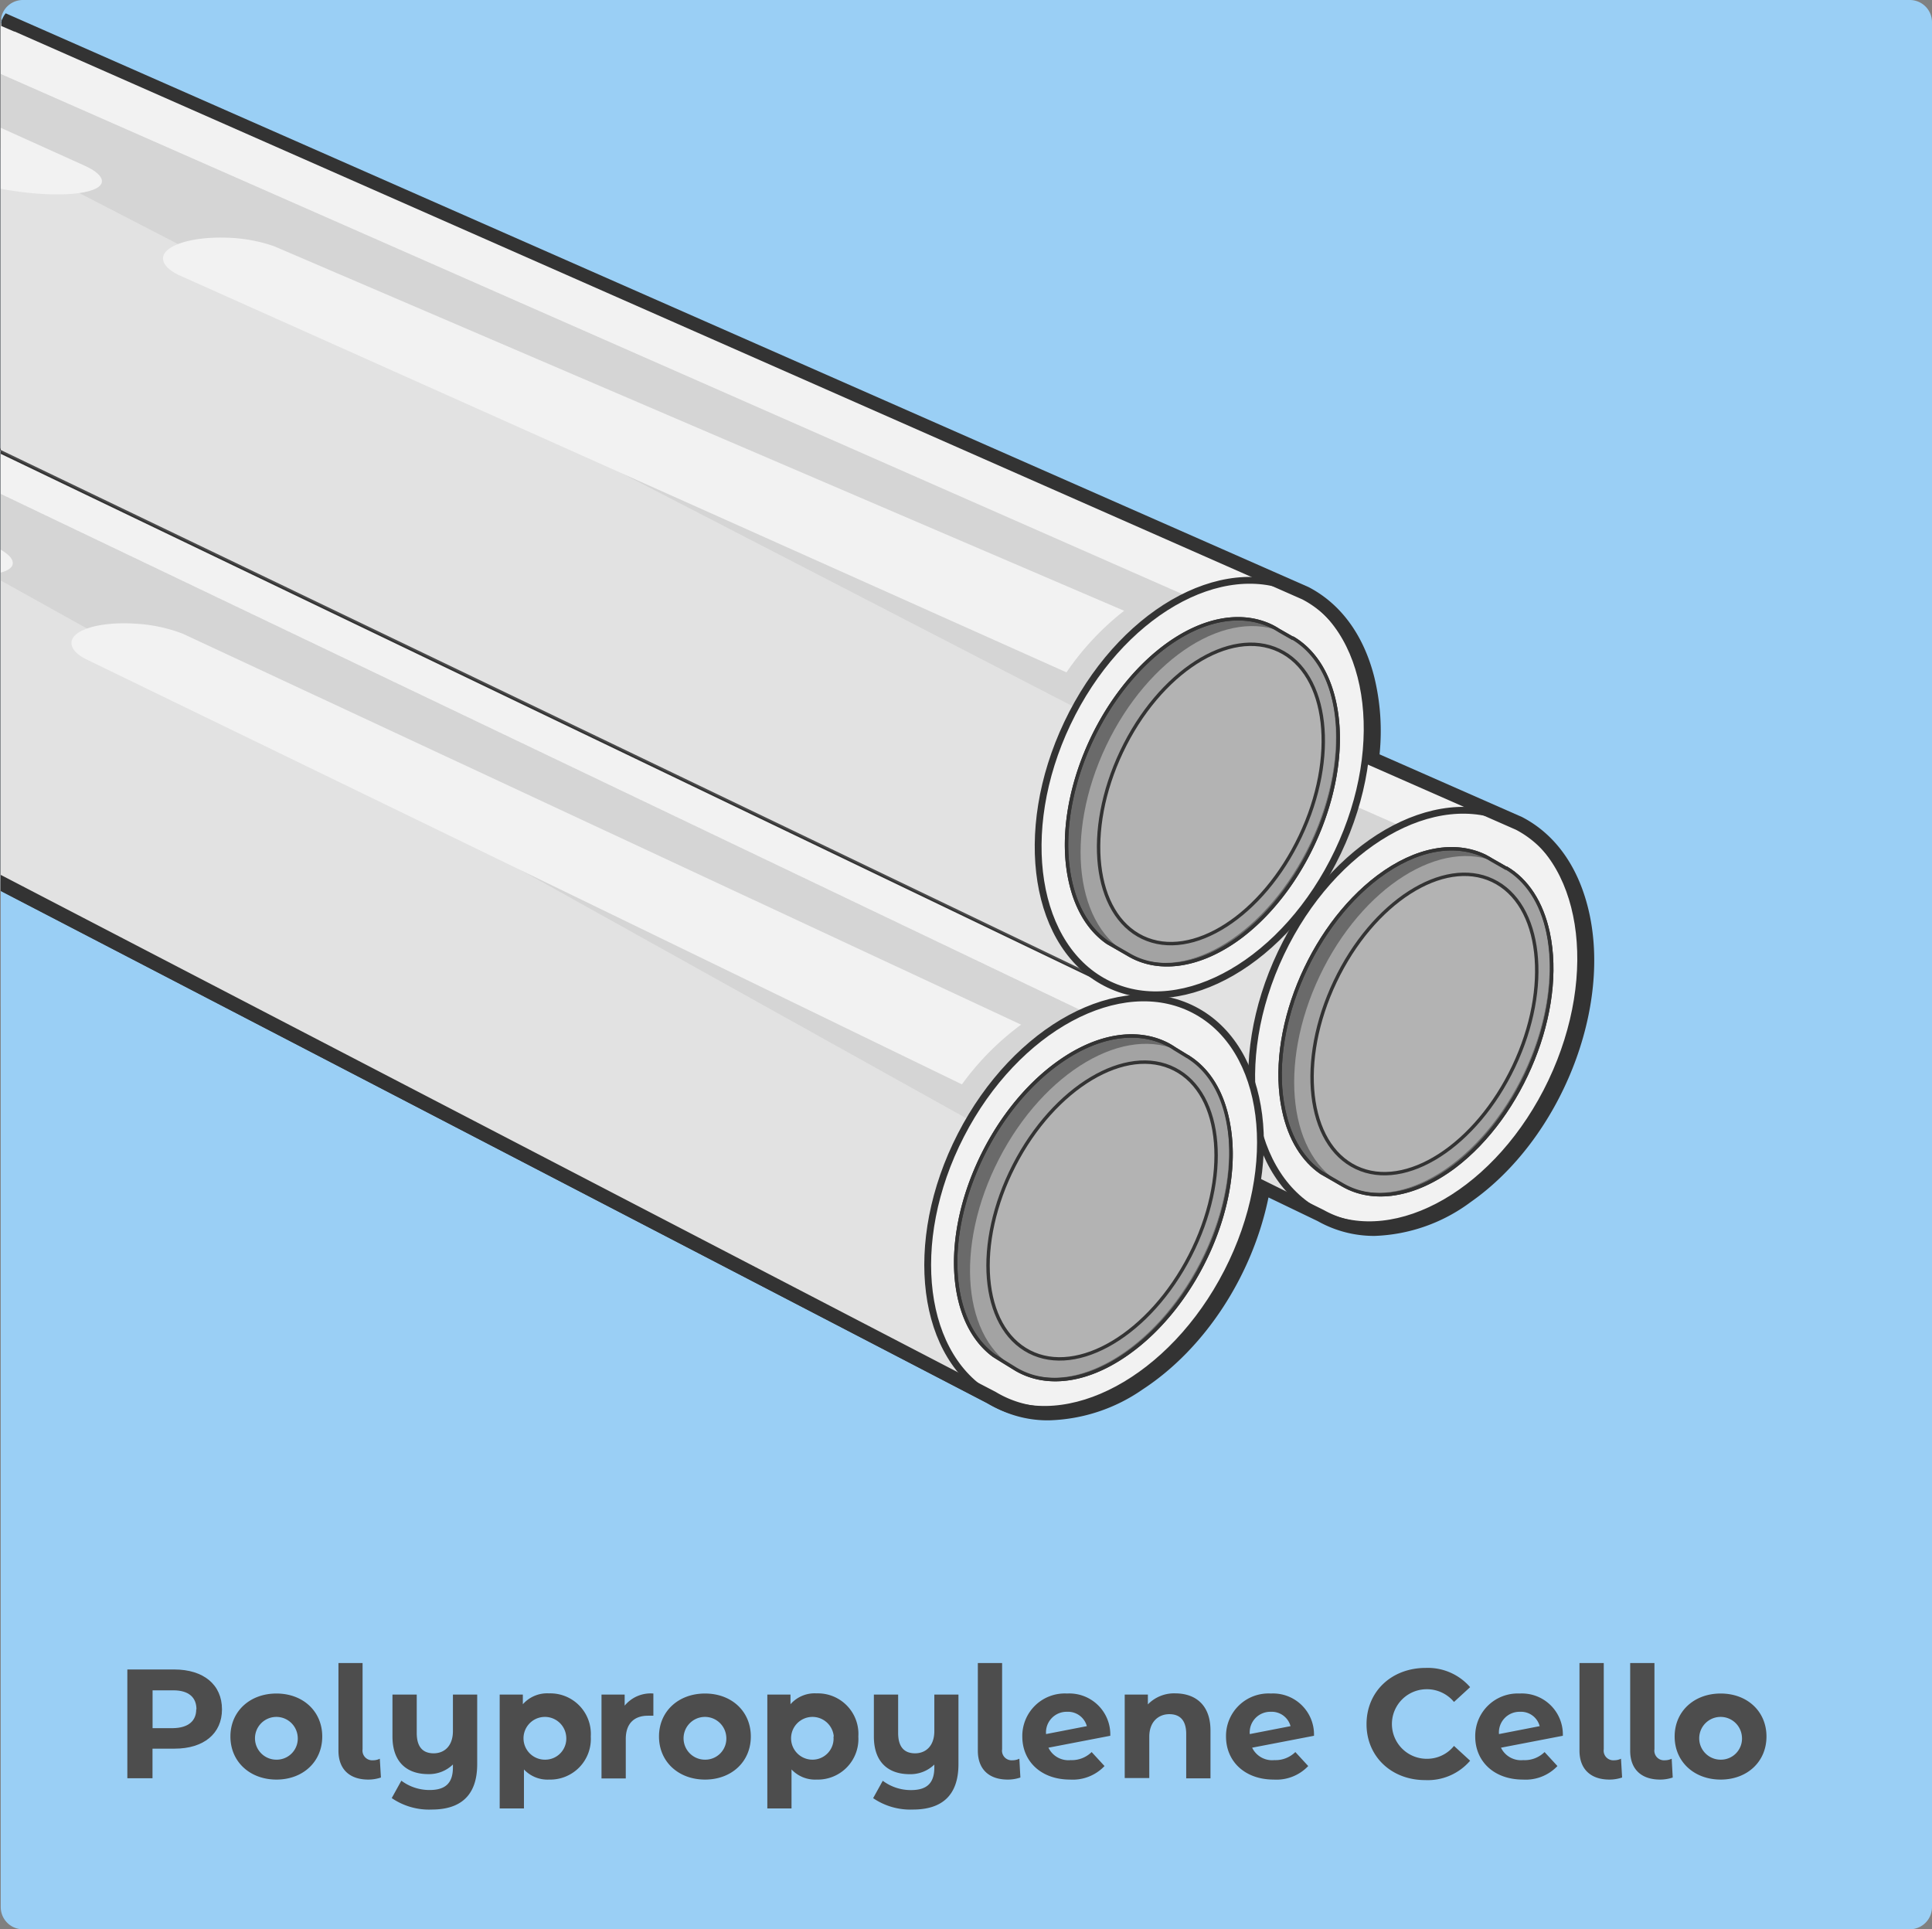 <svg id="Layer_1" data-name="Layer 1" xmlns="http://www.w3.org/2000/svg" xmlns:xlink="http://www.w3.org/1999/xlink" viewBox="0 0 261.1 260.72"><rect x="0" y="0" width="261.1" height="260.72" fill="#808080" stroke="none"/><defs><style>.cls-1,.cls-10,.cls-14{fill:none;}.cls-2{fill:#9acff5;}.cls-3,.cls-6{fill:#f2f2f2;}.cls-4{fill:#333;}.cls-13,.cls-5,.cls-8{fill:#a3a3a3;}.cls-5{opacity:0.2;}.cls-13,.cls-16,.cls-5{isolation:isolate;}.cls-10,.cls-11,.cls-14,.cls-6,.cls-7{stroke:#333;stroke-miterlimit:10;}.cls-6{stroke-width:0.92px;}.cls-7{fill:#6a6a6a;}.cls-10,.cls-11,.cls-14,.cls-7{stroke-width:0.46px;}.cls-9{clip-path:url(#clip-path);}.cls-10{stroke-dasharray:0.37 1.84;}.cls-11{fill:#b3b3b3;}.cls-12{clip-path:url(#clip-path-2);}.cls-13{opacity:0.5;}.cls-15{clip-path:url(#clip-path-3);}.cls-17{fill:#4d4d4d;}</style><clipPath id="clip-path" transform="translate(0 0)"><ellipse class="cls-1" cx="192.5" cy="138.38" rx="21.47" ry="13.36" transform="translate(-15.09 252.88) rotate(-64.59)"/></clipPath><clipPath id="clip-path-2" transform="translate(0 0)"><ellipse class="cls-1" cx="148.94" cy="163.59" rx="21.47" ry="13.36" transform="translate(-64.64 221.28) rotate(-62.8)"/></clipPath><clipPath id="clip-path-3" transform="translate(0 0)"><ellipse class="cls-1" cx="163.65" cy="107.3" rx="21.47" ry="13.36" transform="translate(-3.49 209.07) rotate(-64.59)"/></clipPath></defs><title>Polyproylene Cello</title><g id="Layer_1-2" data-name="Layer 1"><path class="cls-2" d="M.1,3V257.72a3,3,0,0,0,3,3h255a3,3,0,0,0,3-3V3a3,3,0,0,0-3-3H3.1A3,3,0,0,0,.77,1.1a3,3,0,0,0-.6,1.25h0v.46A.62.62,0,0,0,.1,3Z" transform="translate(0 0)"/><path class="cls-2" d="M.1,20V136l123.5,64.92c5.51,3.29,13.07,3,20.64-1.74,9.41-5.83,40.34-20.77,47.7-25.76,12.45-8.42,19.69-26.06,16.19-39.38-1.48-5.62-4.64-9.58-8.73-11.64l-21.57-9.2a30.07,30.07,0,0,0-.63-11.14c-1.48-5.63-4.64-9.58-8.74-11.64Z" transform="translate(0 0)"/><path class="cls-3" d="M29,34.78V92.15l148.93,71.53a14.84,14.84,0,0,0,9.12,1.71,23.12,23.12,0,0,0,10.4-4.22c11.82-8.27,18.7-25.57,15.38-38.63-1.41-5.52-4.41-9.4-8.3-11.42L29.09,33.9l-.06.23A2.35,2.35,0,0,0,29,34.78Z" transform="translate(0 0)"/><path class="cls-4" d="M29,91.89v.52l148.83,71.48a14.7,14.7,0,0,0,7.28,1.87,22.07,22.07,0,0,0,12.47-4.41c11.87-8.3,18.81-25.74,15.47-38.87-1.38-5.43-4.29-9.43-8.41-11.57L29.17,33.68a2.35,2.35,0,0,0-.14.45l175.37,77.2c4,2.07,6.81,6,8.16,11.27,3.3,13-3.56,30.17-15.28,38.38-6.72,4.69-13.75,5.61-19.28,2.5h0Z" transform="translate(0 0)"/><path class="cls-5" d="M29,41.07v10.6l158.88,82.09c4.06,2.44,7,6.74,8,12.61a30.24,30.24,0,0,1-.41,11.53c7.37-9.05,11-21.86,8.42-32.08-1.41-5.52-4.41-9.4-8.3-11.42Z" transform="translate(0 0)"/><path class="cls-5" d="M29,41.07V92.15l148.93,71.53a14.84,14.84,0,0,0,9.12,1.71c.48-.29,1-.61,1.44-.94,11.82-8.27,18.7-25.56,15.38-38.63-1.41-5.52-4.41-9.4-8.3-11.42Z" transform="translate(0 0)"/><ellipse class="cls-6" cx="191.39" cy="137.51" rx="29.47" ry="20.24" transform="translate(-14.96 251.34) rotate(-64.58)"/><path class="cls-7" d="M209.23,126.08c-.89-4.18-2.92-7.14-5.62-8.75h-.09l-.11-.07-1.75-1c-.33-.2-.67-.4-1-.57h0c-4-1.91-9.21-1.1-14.43,2.82-9.27,7-15,21.09-12.74,31.55.83,3.9,2.64,6.73,5.07,8.4h0l.63.36.14.08,2.22,1.28h0c4,2.27,9.52,1.58,15-2.53C205.76,150.67,211.46,136.55,209.23,126.08Z" transform="translate(0 0)"/><ellipse class="cls-8" cx="192.16" cy="138.44" rx="24.12" ry="15.29" transform="translate(-15.34 252.61) rotate(-64.59)"/><g class="cls-9"><ellipse class="cls-10" cx="190.35" cy="137.13" rx="21.47" ry="13.36" transform="translate(-15.19 250.22) rotate(-64.59)"/><ellipse class="cls-10" cx="192.5" cy="138.38" rx="21.47" ry="13.36" transform="translate(-15.09 252.88) rotate(-64.59)"/><ellipse class="cls-10" cx="188.2" cy="135.86" rx="21.47" ry="13.36" transform="translate(-15.27 247.55) rotate(-64.59)"/><ellipse class="cls-10" cx="186.05" cy="134.6" rx="21.47" ry="13.36" transform="translate(-15.36 244.89) rotate(-64.59)"/><ellipse class="cls-10" cx="183.89" cy="133.33" rx="21.47" ry="13.36" transform="translate(-15.44 242.22) rotate(-64.59)"/><ellipse class="cls-10" cx="181.73" cy="132.08" rx="21.47" ry="13.36" transform="translate(-15.55 239.56) rotate(-64.59)"/><ellipse class="cls-10" cx="179.58" cy="130.81" rx="21.47" ry="13.36" transform="translate(-15.63 236.89) rotate(-64.59)"/><ellipse class="cls-10" cx="177.43" cy="129.55" rx="21.47" ry="13.36" transform="translate(-15.72 234.23) rotate(-64.59)"/><ellipse class="cls-10" cx="175.28" cy="128.28" rx="21.47" ry="13.36" transform="translate(-15.8 231.56) rotate(-64.59)"/><ellipse class="cls-10" cx="173.13" cy="127.03" rx="21.47" ry="13.36" transform="translate(-15.9 228.9) rotate(-64.59)"/><ellipse class="cls-10" cx="170.98" cy="125.76" rx="21.47" ry="13.36" transform="translate(-15.98 226.23) rotate(-64.59)"/></g><ellipse class="cls-11" cx="192.5" cy="138.38" rx="21.47" ry="13.36" transform="translate(-15.09 252.88) rotate(-64.59)"/><path class="cls-3" d="M166.39,170.74,53.14,117.93a21,21,0,0,0-6.5-1.38c-5-.31-8.82.94-8.58,2.78.09.72.79,1.43,1.91,2l118.37,57.44A36.72,36.72,0,0,1,166.39,170.74Z" transform="translate(0 0)"/><path class="cls-3" d="M.1,59.42v59.69l133.44,69.3a14.84,14.84,0,0,0,9.07,2,23,23,0,0,0,10.52-3.9c12.08-7.89,19.49-25,16.58-38.13-1.23-5.56-4.11-9.53-7.94-11.67Z" transform="translate(0 0)"/><path class="cls-4" d="M.12,119.87v.52l133.22,69.2a14.72,14.72,0,0,0,7.22,2.09,22,22,0,0,0,12.6-4c12.12-7.92,19.6-25.14,16.67-38.36-1.21-5.47-4-9.56-8-11.83L.15,60.39a3.26,3.26,0,0,0-.15.44l161.57,77.05c3.92,2.2,6.62,6.18,7.8,11.52,2.89,13.06-4.5,30-16.47,37.89-6.86,4.47-13.92,5.17-19.35,1.89h0Z" transform="translate(0 0)"/><path class="cls-5" d="M.1,66.75V78.44l144.33,80.38c4,2.56,6.75,7,7.58,12.85a30.18,30.18,0,0,1-.77,11.51c7.65-8.81,11.7-21.5,9.42-31.8-1.24-5.56-4.12-9.53-7.94-11.67Z" transform="translate(0 0)"/><path class="cls-5" d="M.1,66.75v52.36l133.44,69.3a14.84,14.84,0,0,0,9.07,2q.73-.42,1.47-.9c12.07-7.89,19.48-25,16.57-38.13-1.23-5.56-4.11-9.53-7.93-11.67Z" transform="translate(0 0)"/><ellipse class="cls-6" cx="147.86" cy="162.66" rx="29.47" ry="20.24" transform="translate(-64.41 219.78) rotate(-62.79)"/><path class="cls-7" d="M166,151.81c-.76-4.2-2.69-7.23-5.34-8.92h0l-.08-.06-.12-.06-1.72-1.05a10.18,10.18,0,0,0-1-.6h0c-3.92-2-9.18-1.39-14.52,2.37-9.48,6.66-15.62,20.6-13.72,31.13.71,3.92,2.43,6.81,4.81,8.56h0l.62.39.13.08,2.19,1.35h0c4,2.39,9.47,1.87,15.06-2.06C161.81,176.28,168,162.34,166,151.81Z" transform="translate(0 0)"/><ellipse class="cls-8" cx="148.6" cy="163.63" rx="24.12" ry="15.29" transform="translate(-64.86 221) rotate(-62.8)"/><g class="cls-12"><ellipse class="cls-13" cx="148.6" cy="163.63" rx="24.12" ry="15.29" transform="translate(-64.86 221) rotate(-62.8)"/><ellipse class="cls-10" cx="146.82" cy="162.26" rx="21.47" ry="13.36" transform="translate(-64.6 218.67) rotate(-62.8)"/><ellipse class="cls-10" cx="148.94" cy="163.59" rx="21.47" ry="13.36" transform="translate(-64.64 221.28) rotate(-62.8)"/><ellipse class="cls-10" cx="144.72" cy="160.93" rx="21.47" ry="13.36" transform="translate(-64.56 216.09) rotate(-62.8)"/><ellipse class="cls-10" cx="142.6" cy="159.6" rx="21.47" ry="13.36" transform="translate(-64.53 213.48) rotate(-62.8)"/><ellipse class="cls-10" cx="140.49" cy="158.27" rx="21.47" ry="13.36" transform="translate(-64.49 210.87) rotate(-62.8)"/><ellipse class="cls-10" cx="138.37" cy="156.94" rx="21.47" ry="13.36" transform="translate(-64.46 208.28) rotate(-62.8)"/><ellipse class="cls-10" cx="136.26" cy="155.61" rx="21.47" ry="13.36" transform="translate(-64.43 205.67) rotate(-62.8)"/><ellipse class="cls-10" cx="134.15" cy="154.28" rx="21.47" ry="13.36" transform="translate(-64.39 203.07) rotate(-62.8)"/><ellipse class="cls-10" cx="132.03" cy="152.95" rx="21.47" ry="13.36" transform="translate(-64.36 200.47) rotate(-62.8)"/><ellipse class="cls-10" cx="129.93" cy="151.62" rx="21.47" ry="13.36" transform="translate(-64.31 197.88) rotate(-62.8)"/><ellipse class="cls-10" cx="127.81" cy="150.3" rx="21.47" ry="13.36" transform="translate(-64.29 195.28) rotate(-62.8)"/></g><ellipse class="cls-11" cx="148.94" cy="163.59" rx="21.47" ry="13.36" transform="translate(-64.64 221.28) rotate(-62.8)"/><path class="cls-3" d="M138,138.47,24.75,85.66a21,21,0,0,0-6.5-1.38c-5-.31-8.82.93-8.58,2.78.09.72.79,1.43,1.91,2L130,146.54A36.67,36.67,0,0,1,138,138.47Z" transform="translate(0 0)"/><path class="cls-3" d="M.1,74.28v3.1c1.08-.29,1.68-.75,1.63-1.35S1.09,74.87.1,74.28Z" transform="translate(0 0)"/><path class="cls-14" d="M166,151.81c-.76-4.2-2.69-7.23-5.34-8.92h0l-.08-.06-.12-.06-1.72-1.05a10.18,10.18,0,0,0-1-.6h0c-3.92-2-9.18-1.39-14.52,2.37-9.48,6.66-15.62,20.6-13.72,31.13.71,3.92,2.43,6.81,4.81,8.56h0l.62.39.13.08,2.19,1.35h0c4,2.39,9.47,1.87,15.06-2.06C161.81,176.28,168,162.34,166,151.81Z" transform="translate(0 0)"/><path class="cls-14" d="M209.23,126.08c-.89-4.18-2.92-7.14-5.62-8.75h-.09l-.11-.07-1.75-1c-.33-.2-.67-.4-1-.57h0c-4-1.91-9.21-1.1-14.43,2.82-9.27,7-15,21.09-12.74,31.55.83,3.9,2.64,6.73,5.07,8.4h0l.63.36.14.08,2.22,1.28h0c4,2.27,9.52,1.58,15-2.53C205.76,150.67,211.46,136.55,209.23,126.08Z" transform="translate(0 0)"/><path class="cls-3" d="M.1,3.7V61.07L149,132.6a14.84,14.84,0,0,0,9.12,1.71,23.12,23.12,0,0,0,10.4-4.22c11.82-8.27,18.7-25.57,15.38-38.63-1.41-5.52-4.41-9.4-8.3-11.42L.23,2.82l-.06.23A2.81,2.81,0,0,0,.1,3.7Z" transform="translate(0 0)"/><path class="cls-4" d="M.1,60.81v.52l148.83,71.48a14.7,14.7,0,0,0,7.28,1.87,22.07,22.07,0,0,0,12.47-4.41c11.87-8.3,18.81-25.74,15.47-38.87-1.38-5.43-4.29-9.43-8.41-11.57L.31,2.6a2.35,2.35,0,0,0-.14.45l175.37,77.2c4,2.07,6.81,6,8.16,11.27,3.3,13-3.56,30.17-15.28,38.38-6.72,4.69-13.75,5.61-19.28,2.5h0Z" transform="translate(0 0)"/><path class="cls-5" d="M.1,10V20.6L159,102.68c4.06,2.44,7,6.74,8,12.61a30.24,30.24,0,0,1-.41,11.53c7.37-9,11-21.86,8.42-32.08-1.41-5.52-4.41-9.4-8.3-11.42Z" transform="translate(0 0)"/><path class="cls-5" d="M.1,10V61.07L149,132.6a14.84,14.84,0,0,0,9.12,1.71c.48-.29,1-.61,1.44-.94,11.82-8.27,18.7-25.56,15.38-38.63-1.41-5.52-4.41-9.4-8.3-11.42Z" transform="translate(0 0)"/><ellipse class="cls-6" cx="162.53" cy="106.43" rx="29.47" ry="20.24" transform="translate(-3.36 207.54) rotate(-64.58)"/><path class="cls-7" d="M180.37,95c-.89-4.18-2.92-7.14-5.62-8.75h-.09l-.11-.07-1.75-1a9.9,9.9,0,0,0-1-.57h0c-4-1.91-9.21-1.1-14.43,2.82-9.27,7-15,21.09-12.74,31.55.83,3.89,2.64,6.73,5.07,8.4h0l.63.36.14.08,2.22,1.28h0c4,2.27,9.52,1.58,15-2.53C176.9,119.59,182.6,105.47,180.37,95Z" transform="translate(0 0)"/><ellipse class="cls-8" cx="163.3" cy="107.36" rx="24.12" ry="15.29" transform="translate(-3.75 208.8) rotate(-64.59)"/><g class="cls-15"><ellipse class="cls-13" cx="163.3" cy="107.36" rx="24.12" ry="15.29" transform="translate(-3.75 208.8) rotate(-64.59)"/><ellipse class="cls-10" cx="161.49" cy="106.04" rx="21.47" ry="13.36" transform="translate(-3.58 206.41) rotate(-64.59)"/><ellipse class="cls-10" cx="163.65" cy="107.3" rx="21.47" ry="13.36" transform="translate(-3.49 209.07) rotate(-64.59)"/><ellipse class="cls-10" cx="159.34" cy="104.78" rx="21.47" ry="13.36" transform="translate(-3.67 203.75) rotate(-64.59)"/><ellipse class="cls-10" cx="157.18" cy="103.51" rx="21.47" ry="13.36" transform="translate(-3.76 201.07) rotate(-64.59)"/><ellipse class="cls-10" cx="155.03" cy="102.25" rx="21.47" ry="13.36" transform="translate(-3.85 198.41) rotate(-64.59)"/><ellipse class="cls-10" cx="152.88" cy="100.99" rx="21.47" ry="13.36" transform="translate(-3.94 195.74) rotate(-64.59)"/><ellipse class="cls-10" cx="150.73" cy="99.73" rx="21.47" ry="13.36" transform="translate(-4.03 193.08) rotate(-64.59)"/><ellipse class="cls-10" cx="148.58" cy="98.46" rx="21.47" ry="13.36" transform="translate(-4.11 190.41) rotate(-64.59)"/><ellipse class="cls-10" cx="146.42" cy="97.2" rx="21.47" ry="13.36" transform="translate(-4.2 187.75) rotate(-64.59)"/><ellipse class="cls-10" cx="144.26" cy="95.94" rx="21.47" ry="13.36" transform="translate(-4.3 185.08) rotate(-64.59)"/><ellipse class="cls-10" cx="142.11" cy="94.68" rx="21.47" ry="13.36" transform="translate(-4.39 182.42) rotate(-64.59)"/></g><ellipse class="cls-11" cx="163.65" cy="107.3" rx="21.47" ry="13.36" transform="translate(-3.49 209.07) rotate(-64.59)"/><path class="cls-3" d="M151.92,82.54,37.08,33.29a21.09,21.09,0,0,0-6.54-1.17c-5-.15-8.79,1.21-8.49,3,.11.72.84,1.41,2,2L144.13,90.86A36.88,36.88,0,0,1,151.92,82.54Z" transform="translate(0 0)"/><path class="cls-3" d="M.1,17.27v8.24c.83.16,1.69.3,2.58.41,6.31.83,11.28.15,11.09-1.53-.08-.66-.93-1.37-2.33-2Z" transform="translate(0 0)"/><path class="cls-14" d="M180.37,95c-.89-4.18-2.92-7.14-5.62-8.75h-.09l-.11-.07-1.75-1a9.9,9.9,0,0,0-1-.57h0c-4-1.91-9.21-1.1-14.43,2.82-9.27,7-15,21.09-12.74,31.55.83,3.89,2.64,6.73,5.07,8.4h0l.63.36.14.08,2.22,1.28h0c4,2.27,9.52,1.58,15-2.53C176.9,119.59,182.6,105.47,180.37,95Z" transform="translate(0 0)"/><g class="cls-16"><path class="cls-17" d="M30,231c0,3.27-2.46,5.31-6.39,5.31h-3v4h-3.4v-14.7h6.36C27.51,225.62,30,227.66,30,231Zm-3.45,0c0-1.62-1.05-2.57-3.12-2.57H20.62v5.11H23.4C25.47,233.5,26.52,232.55,26.52,231Z" transform="translate(0 0)"/></g><g class="cls-16"><path class="cls-17" d="M31.14,234.67c0-3.4,2.63-5.81,6.22-5.81s6.19,2.41,6.19,5.81-2.6,5.82-6.19,5.82S31.14,238.07,31.14,234.67Zm9.09,0a2.89,2.89,0,1,0-2.87,3.13A2.85,2.85,0,0,0,40.23,234.67Z" transform="translate(0 0)"/><path class="cls-17" d="M45.74,236.58V224.74H49v11.65a1.31,1.31,0,0,0,1.41,1.49,2,2,0,0,0,.92-.21l.15,2.54a5.31,5.31,0,0,1-1.7.28C47.25,240.49,45.74,239.1,45.74,236.58Z" transform="translate(0 0)"/><path class="cls-17" d="M64.49,229v9.41c0,4.2-2.21,6.13-6.15,6.13a8.92,8.92,0,0,1-5.4-1.55l1.3-2.35a6.34,6.34,0,0,0,3.82,1.26c2.21,0,3.15-1,3.15-3.07v-.38a4.62,4.62,0,0,1-3.34,1.3c-2.83,0-4.83-1.57-4.83-5.08V229h3.28v5.19c0,1.91.84,2.75,2.29,2.75s2.6-1,2.6-3V229Z" transform="translate(0 0)"/><path class="cls-17" d="M79.84,234.67a5.49,5.49,0,0,1-5.63,5.82,4.36,4.36,0,0,1-3.4-1.37v5.27H67.53V229h3.13v1.31a4.39,4.39,0,0,1,3.55-1.47A5.48,5.48,0,0,1,79.84,234.67Zm-3.32,0a2.89,2.89,0,1,0-2.88,3.13A2.85,2.85,0,0,0,76.52,234.67Z" transform="translate(0 0)"/></g><g class="cls-16"><path class="cls-17" d="M88.3,228.86v3c-.27,0-.48,0-.73,0-1.81,0-3,1-3,3.15v5.33H81.29V229h3.13v1.5A4.54,4.54,0,0,1,88.3,228.86Z" transform="translate(0 0)"/></g><g class="cls-16"><path class="cls-17" d="M89.06,234.67c0-3.4,2.63-5.81,6.22-5.81s6.19,2.41,6.19,5.81-2.6,5.82-6.19,5.82S89.06,238.07,89.06,234.67Zm9.09,0a2.89,2.89,0,1,0-2.87,3.13A2.85,2.85,0,0,0,98.15,234.67Z" transform="translate(0 0)"/><path class="cls-17" d="M116,234.67a5.49,5.49,0,0,1-5.63,5.82,4.37,4.37,0,0,1-3.4-1.37v5.27h-3.27V229h3.13v1.31a4.35,4.35,0,0,1,3.54-1.47A5.48,5.48,0,0,1,116,234.67Zm-3.32,0a2.89,2.89,0,1,0-2.87,3.13A2.85,2.85,0,0,0,112.64,234.67Z" transform="translate(0 0)"/><path class="cls-17" d="M129.53,229v9.41c0,4.2-2.21,6.13-6.16,6.13A8.91,8.91,0,0,1,118,243l1.3-2.35a6.32,6.32,0,0,0,3.82,1.26c2.21,0,3.15-1,3.15-3.07v-.38a4.63,4.63,0,0,1-3.34,1.3c-2.83,0-4.83-1.57-4.83-5.08V229h3.28v5.19c0,1.91.84,2.75,2.29,2.75s2.6-1,2.6-3V229Z" transform="translate(0 0)"/></g><g class="cls-16"><path class="cls-17" d="M132.15,236.58V224.74h3.28v11.65a1.3,1.3,0,0,0,1.4,1.49,2.1,2.1,0,0,0,.93-.21l.14,2.54a5.27,5.27,0,0,1-1.7.28C133.66,240.49,132.15,239.1,132.15,236.58Z" transform="translate(0 0)"/></g><g class="cls-16"><path class="cls-17" d="M147.53,236.77l1.74,1.89a5.91,5.91,0,0,1-4.66,1.83c-3.91,0-6.45-2.46-6.45-5.82a5.74,5.74,0,0,1,6.05-5.81,5.54,5.54,0,0,1,5.84,5.71l-8.36,1.61a3,3,0,0,0,3,1.68A3.82,3.82,0,0,0,147.53,236.77Zm-6.16-2.43,5.51-1.07a2.63,2.63,0,0,0-2.67-1.94A2.78,2.78,0,0,0,141.37,234.34Z" transform="translate(0 0)"/></g><g class="cls-16"><path class="cls-17" d="M163.59,233.85v6.47h-3.28v-6c0-1.83-.84-2.67-2.28-2.67s-2.71,1-2.71,3.05v5.58H152V229h3.13v1.33a4.94,4.94,0,0,1,3.74-1.49C161.57,228.86,163.59,230.41,163.59,233.85Z" transform="translate(0 0)"/></g><g class="cls-16"><path class="cls-17" d="M175.06,236.77l1.74,1.89a5.91,5.91,0,0,1-4.66,1.83c-3.91,0-6.45-2.46-6.45-5.82a5.74,5.74,0,0,1,6.05-5.81,5.54,5.54,0,0,1,5.84,5.71l-8.36,1.61a3,3,0,0,0,3,1.68A3.82,3.82,0,0,0,175.06,236.77Zm-6.16-2.43,5.51-1.07a2.63,2.63,0,0,0-2.67-1.94A2.78,2.78,0,0,0,168.9,234.34Z" transform="translate(0 0)"/></g><g class="cls-16"><path class="cls-17" d="M184.68,233c0-4.43,3.4-7.6,8-7.6a7.56,7.56,0,0,1,6,2.6l-2.18,2a4.75,4.75,0,0,0-3.69-1.72,4.7,4.7,0,1,0,0,9.4,4.67,4.67,0,0,0,3.69-1.74l2.18,2a7.53,7.53,0,0,1-6.06,2.62C188.08,240.57,184.68,237.4,184.68,233Z" transform="translate(0 0)"/></g><g class="cls-16"><path class="cls-17" d="M208.74,236.77l1.74,1.89a5.91,5.91,0,0,1-4.66,1.83c-3.91,0-6.45-2.46-6.45-5.82a5.74,5.74,0,0,1,6-5.81,5.54,5.54,0,0,1,5.84,5.71l-8.36,1.61a3,3,0,0,0,3,1.68A3.82,3.82,0,0,0,208.74,236.77Zm-6.16-2.43,5.5-1.07a2.61,2.61,0,0,0-2.66-1.94A2.78,2.78,0,0,0,202.58,234.34Z" transform="translate(0 0)"/><path class="cls-17" d="M213.46,236.58V224.74h3.28v11.65a1.3,1.3,0,0,0,1.4,1.49,2.1,2.1,0,0,0,.93-.21l.15,2.54a5.37,5.37,0,0,1-1.71.28C215,240.49,213.46,239.1,213.46,236.58Z" transform="translate(0 0)"/></g><g class="cls-16"><path class="cls-17" d="M220.31,236.58V224.74h3.28v11.65a1.3,1.3,0,0,0,1.4,1.49,2.1,2.1,0,0,0,.93-.21l.14,2.54a5.27,5.27,0,0,1-1.7.28C221.82,240.49,220.31,239.1,220.31,236.58Z" transform="translate(0 0)"/></g><g class="cls-16"><path class="cls-17" d="M226.32,234.67c0-3.4,2.63-5.81,6.22-5.81s6.19,2.41,6.19,5.81-2.6,5.82-6.19,5.82S226.32,238.07,226.32,234.67Zm9.09,0a2.89,2.89,0,1,0-2.87,3.13A2.85,2.85,0,0,0,235.41,234.67Z" transform="translate(0 0)"/></g><path class="cls-4" d="M.1,118.23v2.18l133.58,69.33a15.25,15.25,0,0,0,7.61,2.2h.54a23.25,23.25,0,0,0,12.6-4.18c8.39-5.48,14.82-15.34,17-25.94l6.65,3.2a15.52,15.52,0,0,0,7.68,2,23,23,0,0,0,13-4.58c12.16-8.5,19.26-26.38,15.83-39.85-1.44-5.69-4.51-9.9-8.88-12.17l-19.27-8.48a30.77,30.77,0,0,0-.71-10.43c-1.44-5.69-4.52-9.9-8.88-12.17L.77,1.8a3,3,0,0,0-.6,1.25h0v.46l1.58.68.2.08H2L176,81c3.83,2,6.58,5.79,7.89,11a29.41,29.41,0,0,1,.6,10.45l-.08.68,20.46,9c3.82,2,6.57,5.79,7.88,11,3.26,12.79-3.52,29.79-15.1,37.89-6.51,4.55-13.49,5.46-18.77,2.49L170,159.12l-.21,1.2c-1.79,10.4-8.22,20.57-16.39,25.91a21.24,21.24,0,0,1-12.07,3.87,13.83,13.83,0,0,1-6.77-2Z" transform="translate(0 0)"/></g></svg>